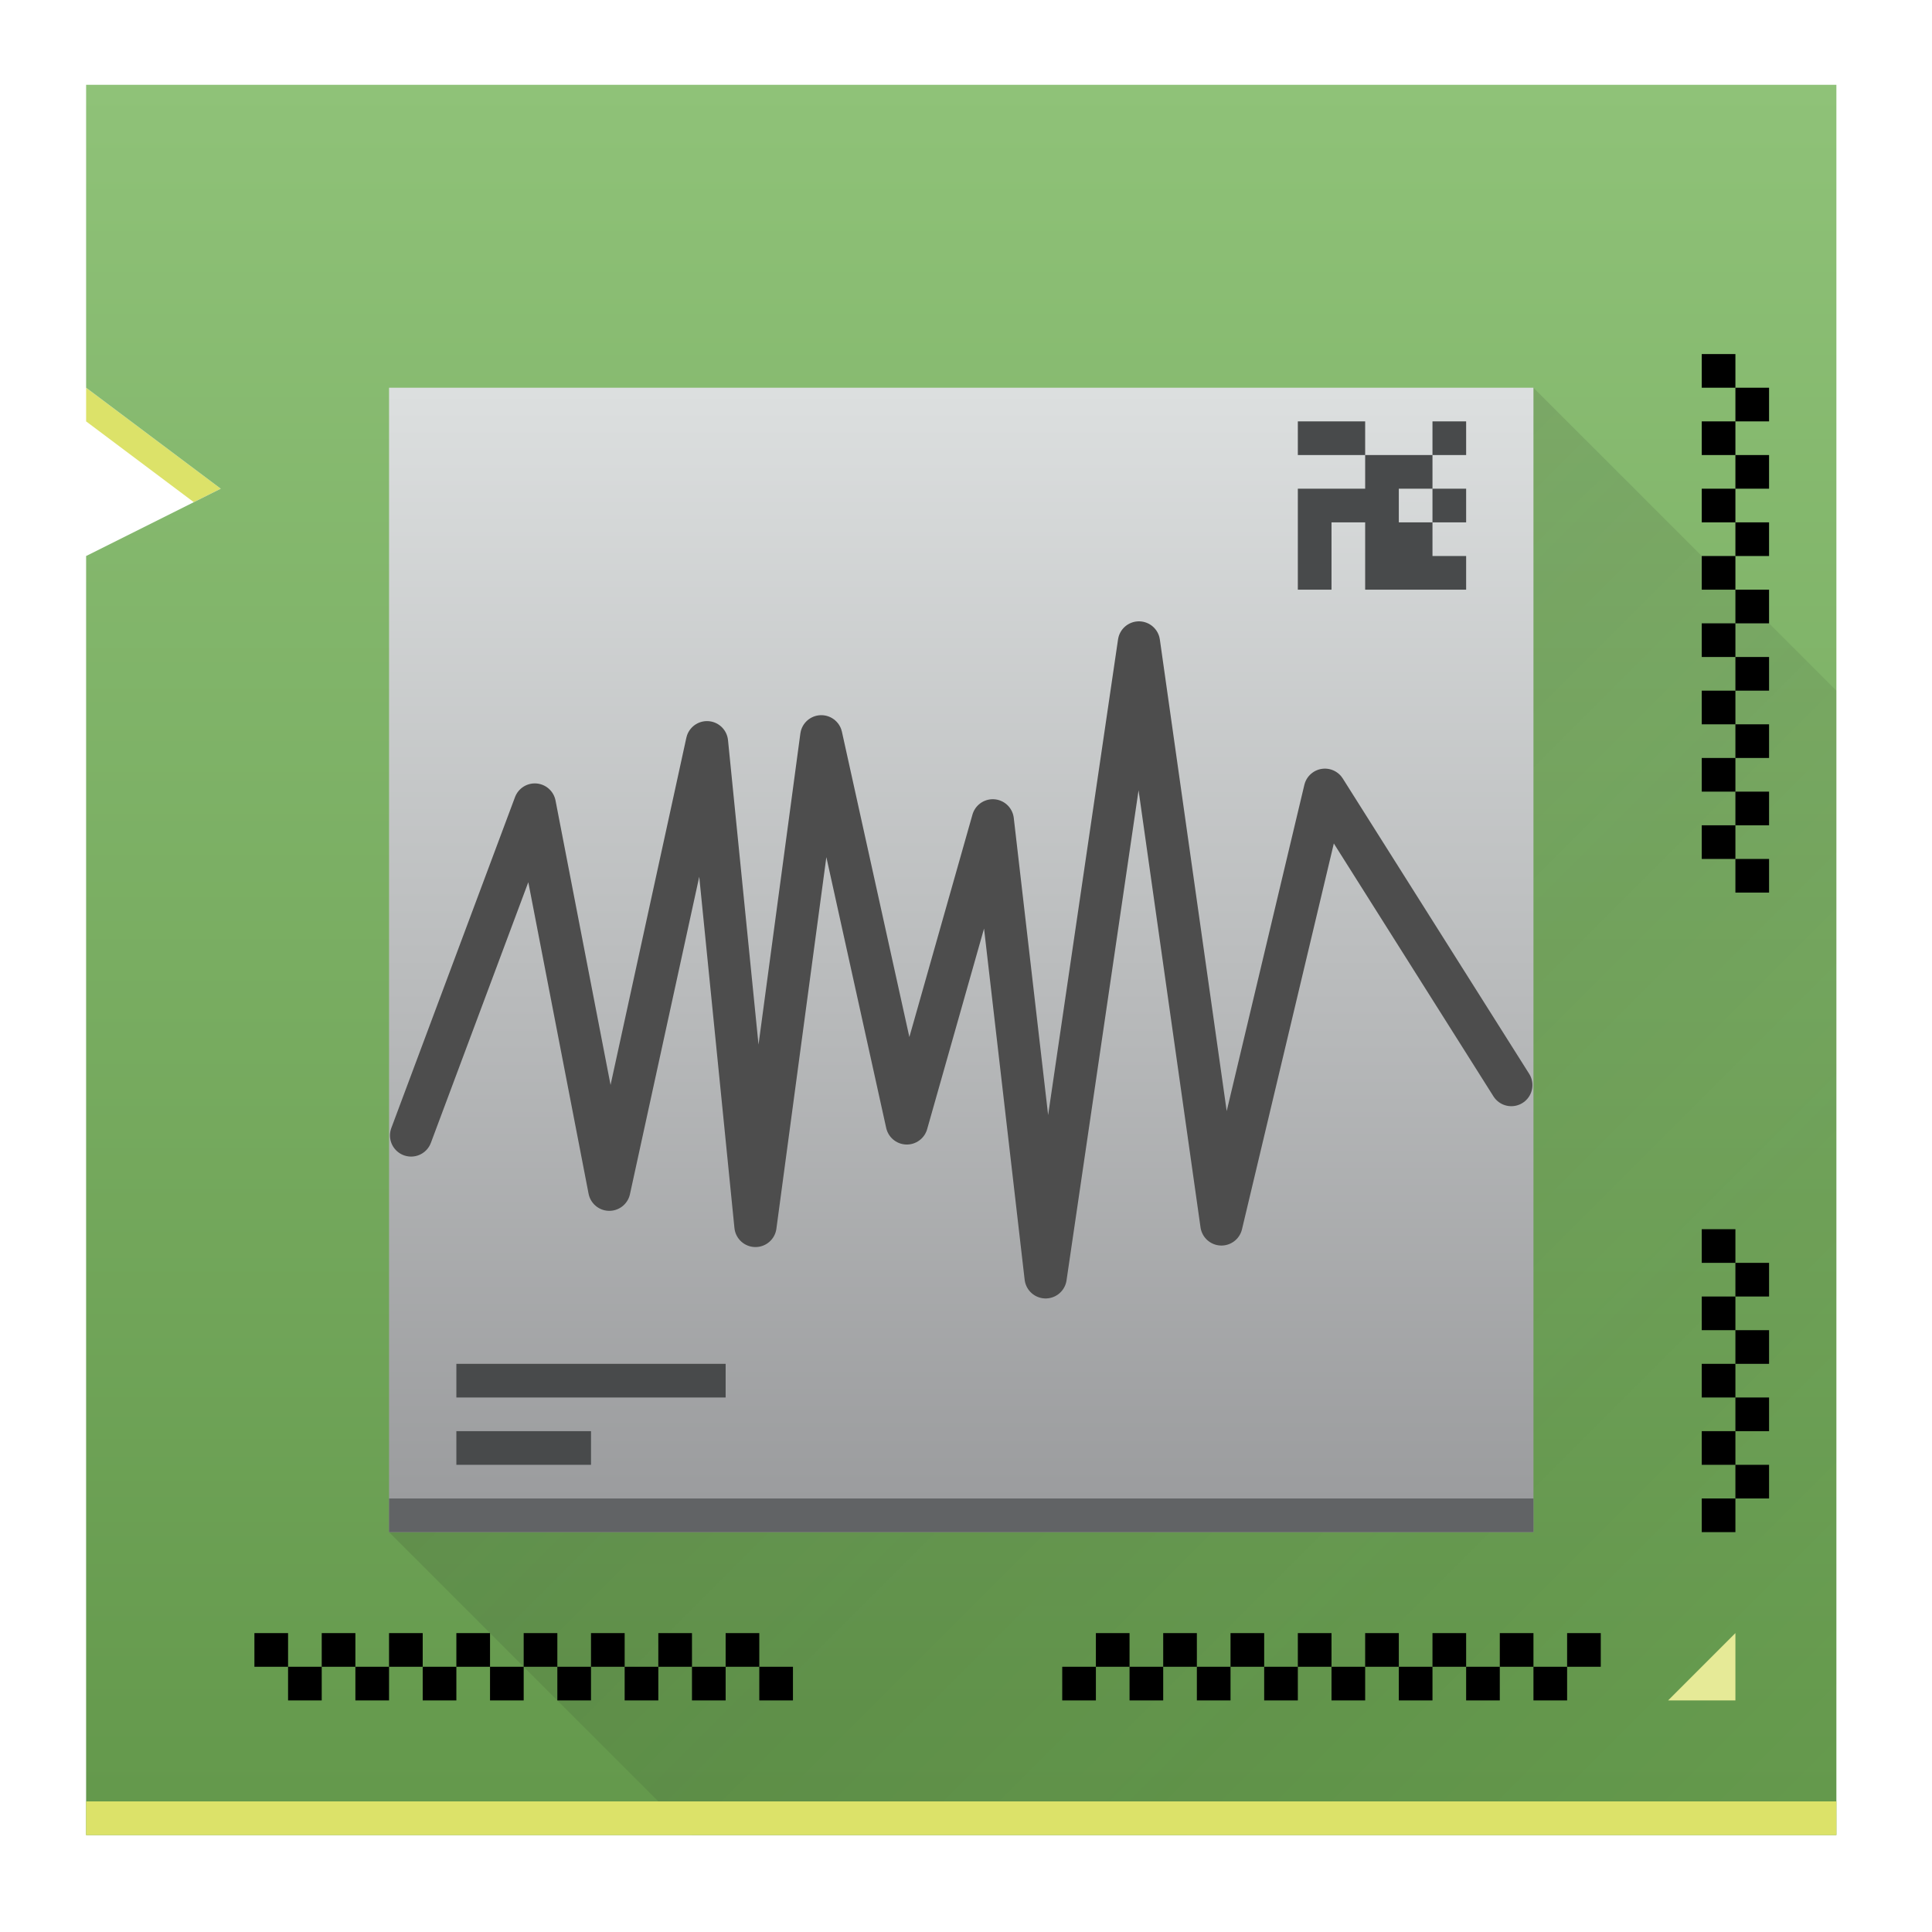 <?xml version="1.0" encoding="UTF-8" standalone="no"?>
<!-- Created with Inkscape (http://www.inkscape.org/) -->

<svg
   xmlns:dc="http://purl.org/dc/elements/1.1/"
   xmlns:cc="http://creativecommons.org/ns#"
   xmlns:rdf="http://www.w3.org/1999/02/22-rdf-syntax-ns#"
   xmlns:svg="http://www.w3.org/2000/svg"
   xmlns="http://www.w3.org/2000/svg"
   xmlns:xlink="http://www.w3.org/1999/xlink"
   xmlns:sodipodi="http://sodipodi.sourceforge.net/DTD/sodipodi-0.dtd"
   xmlns:inkscape="http://www.inkscape.org/namespaces/inkscape"
   width="64"
   version="1.1"
   height="64"
   id="svg38"
   sodipodi:docname="intan-rhd2000.svg"
   inkscape:version="0.92.4 (5da689c313, 2019-01-14)">
  <sodipodi:namedview
     pagecolor="#ffffff"
     bordercolor="#666666"
     borderopacity="1"
     objecttolerance="10"
     gridtolerance="10"
     guidetolerance="10"
     inkscape:pageopacity="0"
     inkscape:pageshadow="2"
     inkscape:window-width="1920"
     inkscape:window-height="1021"
     id="namedview40"
     showgrid="false"
     inkscape:zoom="10.429825"
     inkscape:cx="23.12292"
     inkscape:cy="31.721614"
     inkscape:window-x="0"
     inkscape:window-y="0"
     inkscape:window-maximized="1"
     inkscape:current-layer="g854" />
  <defs
     id="defs5455">
    <linearGradient
       inkscape:collect="always"
       id="linearGradient4251-0">
      <stop
         style="stop-color:#63984b"
         id="stop4253-4" />
      <stop
         offset="1"
         style="stop-color:#8fc278"
         id="stop4255-2" />
    </linearGradient>
    <linearGradient
       inkscape:collect="always"
       xlink:href="#linearGradient4251-0"
       id="linearGradient4291"
       y1="549.798"
       y2="497.798"
       x2="0"
       gradientUnits="userSpaceOnUse"
       gradientTransform="translate(-376.571,-491.798)" />
    <linearGradient
       inkscape:collect="always"
       xlink:href="#linearGradient4219"
       id="linearGradient4337"
       y1="549.798"
       y2="497.798"
       gradientUnits="userSpaceOnUse"
       x2="0"
       gradientTransform="matrix(0.654,0,0,0.654,141.429,181.315)" />
    <linearGradient
       inkscape:collect="always"
       id="linearGradient4227">
      <stop
         style="stop-color:#292c2f"
         id="stop4229" />
      <stop
         offset="1"
         style="stop-opacity:0"
         id="stop4231" />
    </linearGradient>
    <linearGradient
       inkscape:collect="always"
       xlink:href="#linearGradient4227"
       id="linearGradient4383"
       y1="15"
       x1="15"
       y2="57"
       x2="57"
       gradientUnits="userSpaceOnUse" />
    <linearGradient
       inkscape:collect="always"
       id="linearGradient4219">
      <stop
         style="stop-color:#999a9c"
         id="stop4221" />
      <stop
         offset="1"
         style="stop-color:#dcdfdf"
         id="stop4223" />
    </linearGradient>
  </defs>
  <g
     inkscape:label="Capa 1"
     inkscape:groupmode="layer"
     id="layer1"
     transform="matrix(1 0 0 1 -376.571 -491.798)">
    <g
       id="g854"
       transform="matrix(1.115,0,0,1.115,-47.143,-60.438)">
      <path
         transform="translate(376.571,491.798)"
         d="m 6,15 v 1 L 9.199,18.4 10,18 Z"
         id="path4346"
         style="fill:#dce269;fill-rule:evenodd"
         inkscape:connector-curvature="0" />
      <path
         transform="translate(376.571,491.798)"
         d="m 6,6 v 9 l 4,3 -4,2 V 58 H 58 V 6 Z"
         id="rect4283"
         style="fill:url(#linearGradient4291)"
         inkscape:connector-curvature="0" />
      <path
         transform="translate(376.571,491.798)"
         d="m 49,15 -34,34 9,9 H 58 V 24 Z"
         id="path4378"
         style="opacity:0.2;fill:url(#linearGradient4383);fill-rule:evenodd"
         inkscape:connector-curvature="0" />
      <rect
         id="rect4293"
         style="fill:#dce269"
         height="1"
         y="548.798"
         x="382.571"
         width="52" />
      <path
         d="m 427.571,543.798 v 1 h -1 v -1 z m -1,1 v 1 h -1 v -1 z m -1,0 h -1 v -1 h 1 z m -1,0 v 1 h -1 v -1 z m -1,0 h -1 v -1 h 1 z m -1,0 v 1 h -1 v -1 z m -1,0 h -1 v -1 h 1 z m -1,0 v 1 h -1 v -1 z m -1,0 h -1 v -1 h 1 z m -1,0 v 1 h -1 v -1 z m -1,0 h -1 v -1 h 1 z m -1,0 v 1 h -1 v -1 z m -1,0 h -1 v -1 h 1 z m -1,0 v 1 h -1 v -1 z m -1,0 h -1 v -1 h 1 z m -1,0 v 1 h -1 v -1 z"
         id="path4303-6"
         style="color:#000000"
         inkscape:connector-curvature="0" />
      <path
         d="m 431.571,543.798 -2,2 h 2 z"
         id="path4317"
         style="fill:#e6ea97;fill-rule:evenodd"
         inkscape:connector-curvature="0" />
      <path
         d="m 387.571,543.798 v 1 h 1 v -1 z m 1,1 v 1 h 1 v -1 z m 1,0 h 1 v -1 h -1 z m 1,0 v 1 h 1 v -1 z m 1,0 h 1 v -1 h -1 z m 1,0 v 1 h 1 v -1 z m 1,0 h 1 v -1 h -1 z m 1,0 v 1 h 1 v -1 z m 1,0 h 1 v -1 h -1 z m 1,0 v 1 h 1 v -1 z m 1,0 h 1 v -1 h -1 z m 1,0 v 1 h 1 v -1 z m 1,0 h 1 v -1 h -1 z m 1,0 v 1 h 1 v -1 z m 1,0 h 1 v -1 h -1 z m 1,0 v 1 h 1 v -1 z"
         id="path4331"
         style="color:#000000"
         inkscape:connector-curvature="0" />
      <path
         d="m 432.571,521.798 h -1 v -1 h 1 z m -1,-1 h -1 v -1 h 1 z m 0,-1 v -1 h 1 v 1 z m 0,-1 h -1 v -1 h 1 z m 0,-1 v -1 h 1 v 1 z m 0,-1 h -1 v -1 h 1 z m 0,-1 v -1 h 1 v 1 z m 0,-1 h -1 v -1 h 1 z m 0,-1 v -1 h 1 v 1 z m 0,-1 h -1 v -1 h 1 z m 0,-1 v -1 h 1 v 1 z m 0,-1 h -1 v -1 h 1 z m 0,-1 v -1 h 1 v 1 z m 0,-1 h -1 v -1 h 1 z m 0,-1 v -1 h 1 v 1 z m 0,-1 h -1 v -1 h 1 z"
         id="path4333"
         style="color:#000000"
         inkscape:connector-curvature="0" />
      <rect
         id="rect4335"
         style="fill:url(#linearGradient4337)"
         height="34"
         y="506.798"
         x="391.571"
         width="34" />
      <path
         transform="translate(376.571,491.798)"
         d="m 54,40 v 1 h 1 v -1 z m 1,1 v 1 h 1 v -1 z m 0,1 h -1 v 1 h 1 z m 0,1 v 1 h 1 v -1 z m 0,1 h -1 v 1 h 1 z m 0,1 v 1 h 1 v -1 z m 0,1 h -1 v 1 h 1 z m 0,1 v 1 h 1 v -1 z m 0,1 h -1 v 1 h 1 z"
         id="path4339"
         style="color:#000000"
         inkscape:connector-curvature="0" />
      <rect
         id="rect4167"
         style="fill:#616365"
         height="1"
         y="539.798"
         x="391.571"
         width="34" />
      <rect
         id="rect4172"
         style="fill:#484a4b"
         height="1"
         y="535.798"
         x="393.571"
         width="8" />
      <rect
         id="rect4174"
         style="fill:#484a4b"
         height="1"
         y="537.798"
         x="393.571"
         width="4" />
      <path
         transform="translate(376.571,491.798)"
         d="m 42,16 v 1 h 1 1 v -1 h -1 z m 2,1 v 1 h -1 -1 v 1 1 1 h 1 v -1 -1 h 1 v 1 1 h 1 1 1 v -1 h -1 v -1 h -1 v -1 h 1 v -1 h -1 z m 2,0 h 1 v -1 h -1 z m 0,1 v 1 h 1 v -1 z"
         id="rect4176"
         style="fill:#484a4b"
         inkscape:connector-curvature="0" />
      <path
         sodipodi:nodetypes="ccccccccccccc"
         id="path4"
         d="m 392.226,529.013 3.675,-9.832 2.214,11.444 2.902,-13.295 1.44,14.371 1.956,-14.547 2.541,11.501 2.554,-9.004 1.57,13.577 2.772,-18.862 2.451,17.29 3.074,-12.914 5.538,8.774"
         style="fill:none;fill-opacity:1;stroke:#4d4d4d;stroke-width:1.255;stroke-linecap:round;stroke-linejoin:round;stroke-miterlimit:4;stroke-dasharray:none;stroke-opacity:1"
         inkscape:connector-curvature="0" />
    </g>
  </g>
</svg>
